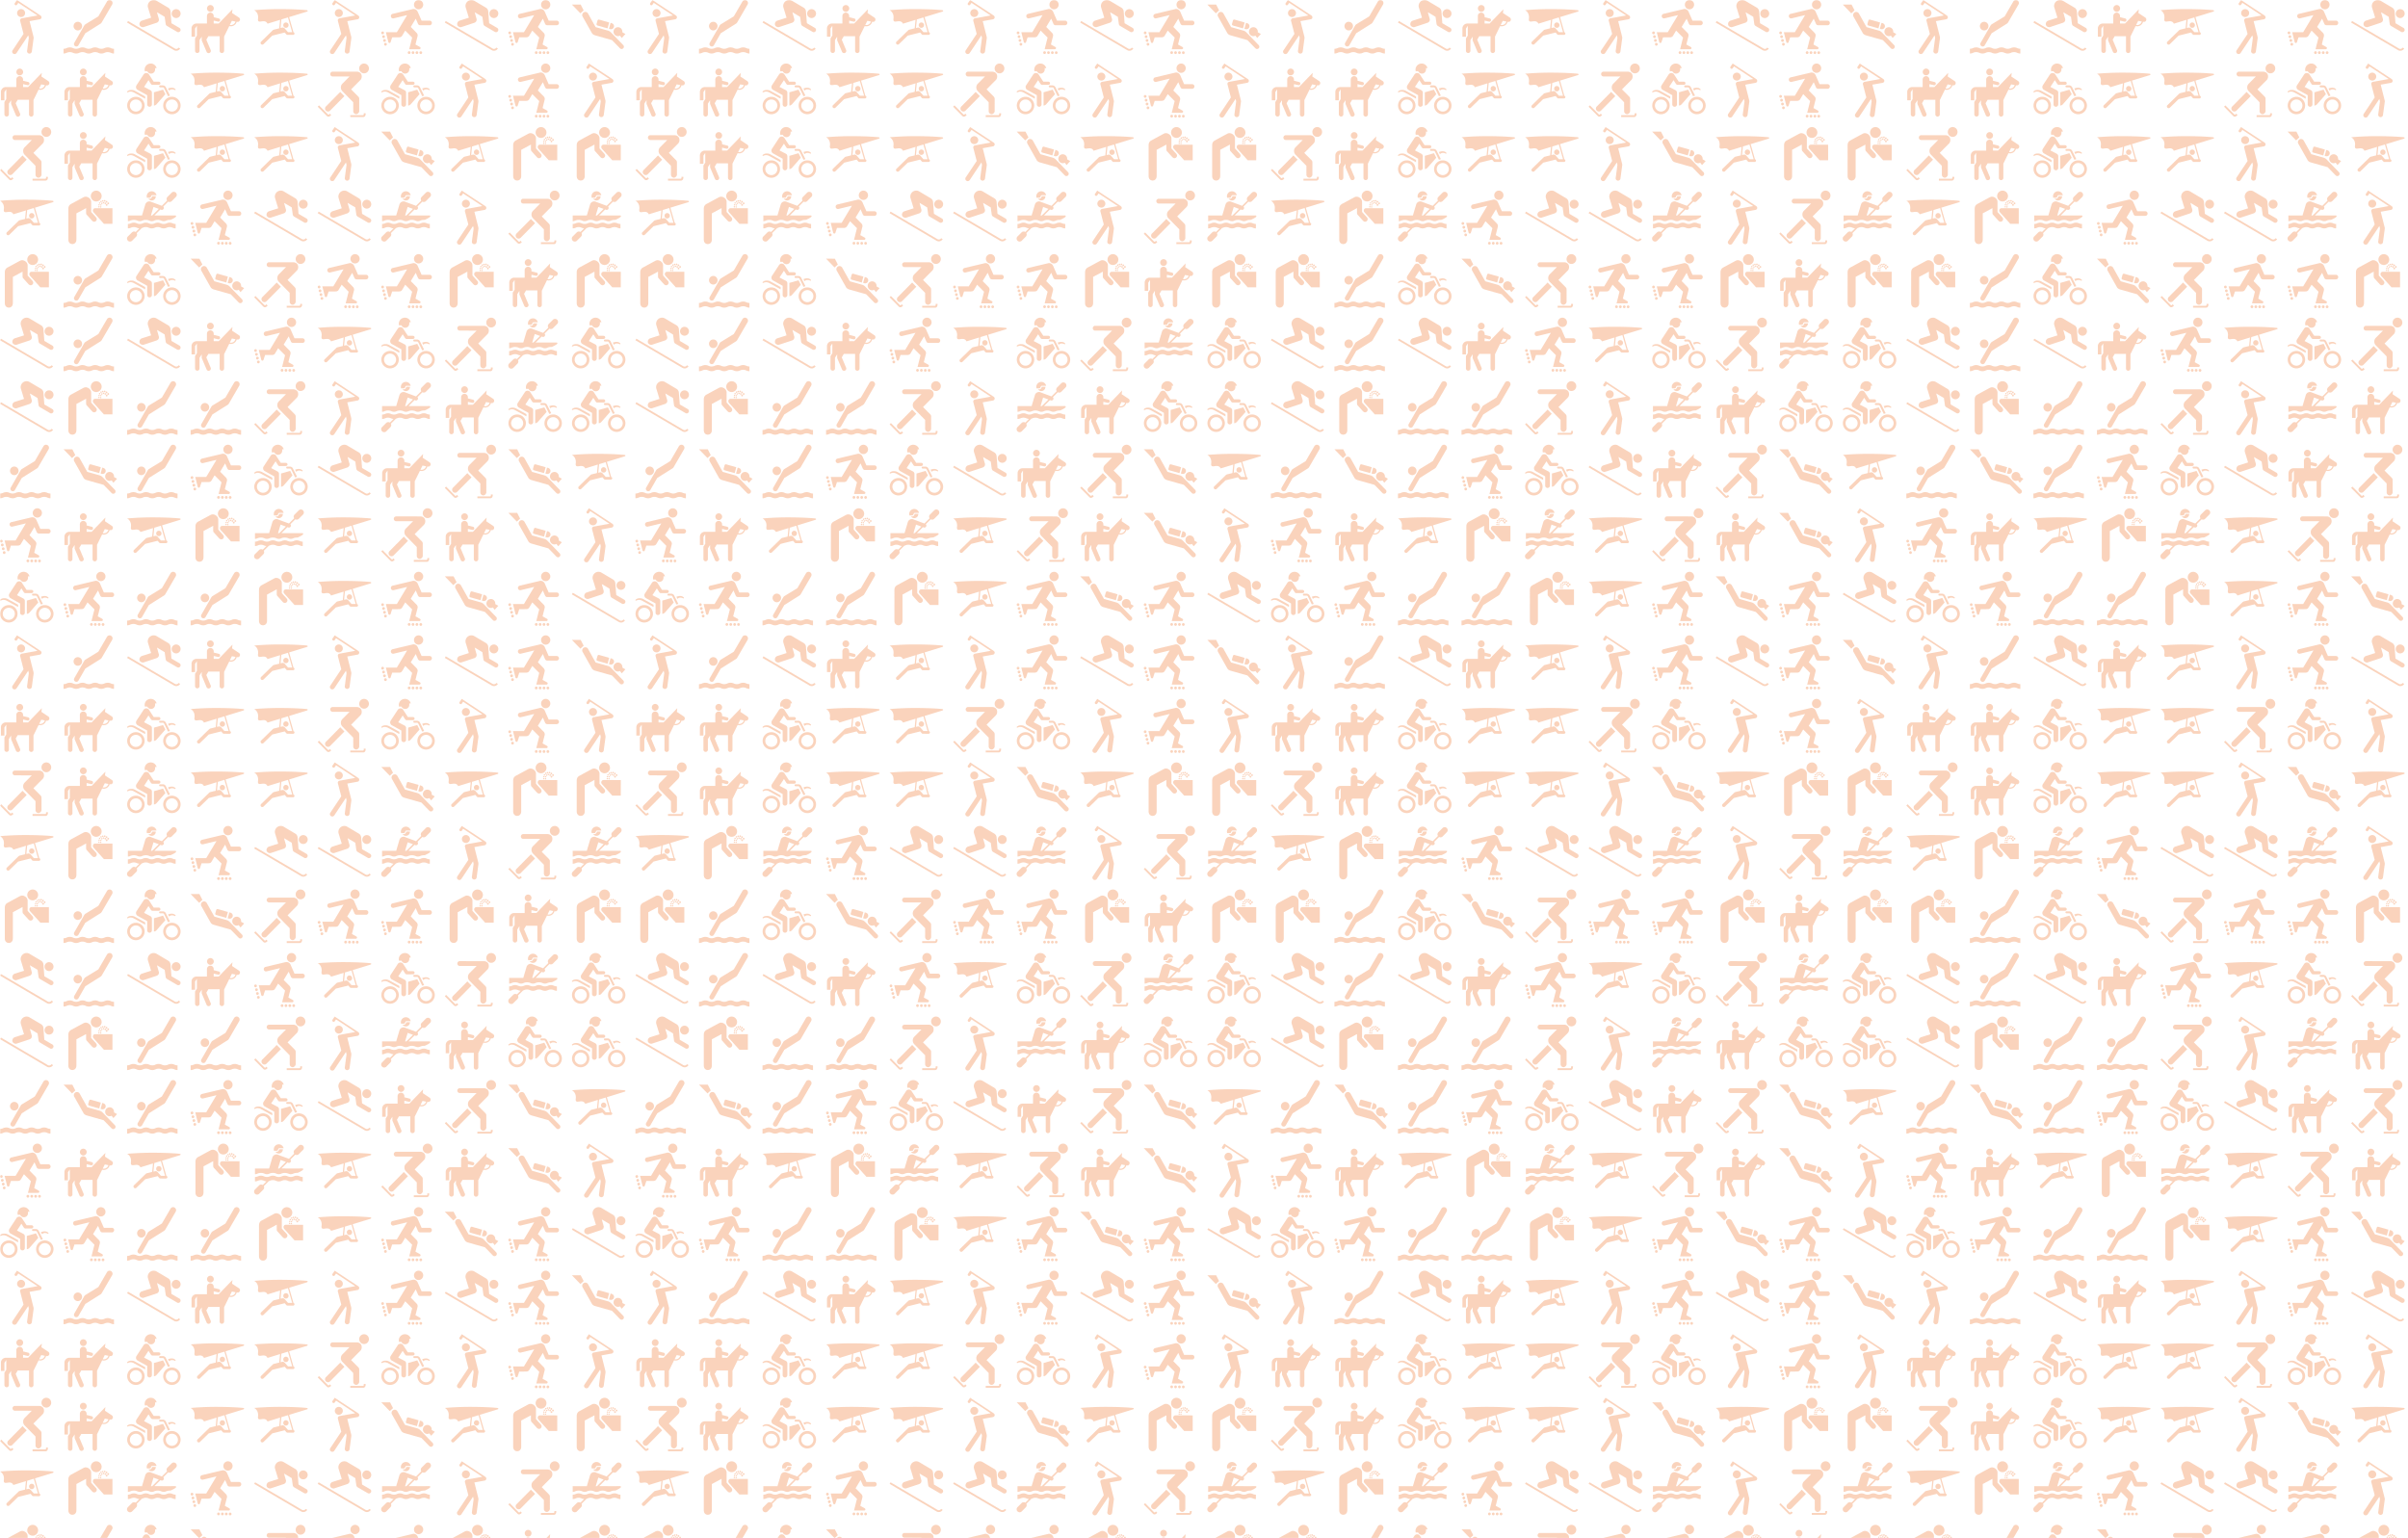 <svg xmlns="http://www.w3.org/2000/svg" version="1.1" xmlns:xlink="http://www.w3.org/1999/xlink" xmlns:svgjs="http://svgjs.dev/svgjs" width="1440" height="920" preserveAspectRatio="none" viewBox="0 0 1440 920"><g mask="url(&quot;#SvgjsMask1417&quot;)" fill="none"><use xlink:href="#SvgjsG1429" transform="translate(0, 0)" fill="rgba(244, 155, 100, 0.43)"></use><use xlink:href="#SvgjsG1429" transform="translate(0, 380)" fill="rgba(244, 155, 100, 0.43)"></use><use xlink:href="#SvgjsG1429" transform="translate(0, 760)" fill="rgba(244, 155, 100, 0.43)"></use><use xlink:href="#SvgjsG1429" transform="translate(380, 0)" fill="rgba(244, 155, 100, 0.43)"></use><use xlink:href="#SvgjsG1429" transform="translate(380, 380)" fill="rgba(244, 155, 100, 0.43)"></use><use xlink:href="#SvgjsG1429" transform="translate(380, 760)" fill="rgba(244, 155, 100, 0.43)"></use><use xlink:href="#SvgjsG1429" transform="translate(760, 0)" fill="rgba(244, 155, 100, 0.43)"></use><use xlink:href="#SvgjsG1429" transform="translate(760, 380)" fill="rgba(244, 155, 100, 0.43)"></use><use xlink:href="#SvgjsG1429" transform="translate(760, 760)" fill="rgba(244, 155, 100, 0.43)"></use><use xlink:href="#SvgjsG1429" transform="translate(1140, 0)" fill="rgba(244, 155, 100, 0.43)"></use><use xlink:href="#SvgjsG1429" transform="translate(1140, 380)" fill="rgba(244, 155, 100, 0.43)"></use><use xlink:href="#SvgjsG1429" transform="translate(1140, 760)" fill="rgba(244, 155, 100, 0.43)"></use></g><defs><mask id="SvgjsMask1417"><rect width="1440" height="920" fill="#ffffff"></rect></mask><g id="SvgjsG1426"><path d="M8.828 1.361C8.627 0.58 7.913 0 7.069 0 6.062 0 5.248 0.81 5.248 1.815c0 0.17 0.02 0.324 0.063 0.477h0.73c0.054 0.126 0.112 0.198 0.112 0.198a1.216 1.216 0 0 0 0.999 0.522 1.222 1.222 0 0 0 1.223-1.222c0-0.155 0.04-0.295-0.026-0.428h0.48v-0.001z m-0.051 10.853c-0.191 0.195-0.454 0.342-0.752 0.343V8.603l2.737-0.787 0.685 1.351L8.777 12.214z"></path><path d="M6.48 3.166a0.979 0.979 0 0 0-0.735-0.327c-0.311 0-0.59 0.144-0.769 0.37l-2.171 3.318a0.972 0.972 0 0 0-0.139 0.504 0.984 0.984 0 0 0 0.436 0.819l2.914 1.617V12.218A0.705 0.705 0 0 0 6.72 12.924c0.387 0 0.703-0.316 0.703-0.706V8.782s0.093-0.547-0.529-0.847l-1.817-0.95 1.324-2.022 0.703 1.104c0.14 0.222 0.33 0.31 0.502 0.306l1.806-0.006c0.734 0 0.734-0.954 0-0.951H7.949L6.48 3.166z m7.985 4.511c0.029 0.028 0.047 0.064 0.047 0.11 0 0.086-0.074 0.159-0.16 0.159-0.024 0-0.04 0-0.058-0.007-0.312-0.133-0.51-0.216-0.872-0.216-0.241 0-0.536 0.083-0.878 0.362l-0.317-0.626c0.395-0.119 0.72-0.224 1.058-0.224 0.541 0 0.826 0.112 1.178 0.444z"></path><path d="M2.349 8.158l3.058 1.687 0.007 0.677L1.922 8.599c-0.253-0.13-0.593-0.206-0.834-0.207-0.361 0-0.56 0.083-0.87 0.217-0.019 0.007-0.035 0.007-0.058 0.007A0.161 0.161 0 0 1 0 8.458c0-0.047 0.018-0.083 0.047-0.111 0.354-0.332 0.715-0.444 1.256-0.444 0.277 0 0.614 0.032 1.048 0.256z m0.283 6.204c0.996 0 1.803-0.807 1.804-1.805S3.629 10.752 2.632 10.752c-0.996 0-1.803 0.806-1.802 1.805 0 0.997 0.807 1.805 1.803 1.805zM0.031 12.557c0-1.437 1.166-2.605 2.601-2.605 1.44 0 2.605 1.167 2.605 2.605 0 1.437-1.165 2.604-2.605 2.604C1.197 15.161 0.031 13.994 0.031 12.557z m13.364 1.805A1.803 1.803 0 0 0 15.2 12.557 1.804 1.804 0 0 0 13.395 10.752c-0.993 0-1.8 0.807-1.801 1.805 0 0.998 0.807 1.805 1.801 1.805z m-2.6-1.805c0-1.437 1.163-2.605 2.6-2.605C14.832 9.952 16 11.12 16 12.557s-1.168 2.604-2.605 2.603c-1.437 0-2.6-1.166-2.6-2.603z m2.027-2.975L11.558 7.053a0.981 0.981 0 0 0-0.86-0.512h-0.824a0.293 0.293 0 0 0-0.291 0.295c0 0.163 0.13 0.292 0.292 0.292l0.825-0.005c0.14 0 0.295 0.094 0.353 0.23l1.191 2.429 0.58-0.201z"></path></g><g id="SvgjsG1424"><path d="M15.088 16c-0.331 0-0.646-0.076-0.927-0.204a2.26 2.26 0 0 0-0.957-0.216c-0.342 0-0.666 0.08-0.958 0.216A2.25 2.25 0 0 1 11.316 16c-0.331 0-0.646-0.076-0.926-0.204-0.294-0.136-0.616-0.216-0.958-0.216-0.342 0-0.669 0.08-0.958 0.216A2.25 2.25 0 0 1 7.545 16c-0.33 0-0.646-0.076-0.931-0.204a2.244 2.244 0 0 0-0.954-0.216c-0.342 0-0.669 0.08-0.957 0.216A2.246 2.246 0 0 1 3.776 16c-0.331 0-0.646-0.076-0.931-0.204a2.243 2.243 0 0 0-0.954-0.216c-0.342 0-0.669 0.08-0.957 0.216A2.267 2.267 0 0 1 0 16v-1.408c0.331 0 0.65-0.076 0.933-0.206a2.304 2.304 0 0 1 0.958-0.212c0.338 0 0.666 0.078 0.953 0.211a2.239 2.239 0 0 0 0.932 0.205 2.218 2.218 0 0 0 0.926-0.206 2.306 2.306 0 0 1 0.958-0.212c0.338 0 0.666 0.08 0.954 0.212a2.236 2.236 0 0 0 0.93 0.206c0.331 0 0.646-0.076 0.929-0.206 0.288-0.132 0.614-0.212 0.957-0.212s0.663 0.08 0.958 0.212a2.205 2.205 0 0 0 0.927 0.206c0.331 0 0.646-0.076 0.929-0.206 0.292-0.132 0.616-0.212 0.958-0.212 0.34 0 0.667 0.079 0.957 0.212a2.205 2.205 0 0 0 0.928 0.208v1.408zM4.27 9.094c0.702 0 1.274-0.578 1.273-1.289 0-0.71-0.571-1.283-1.273-1.284-0.7 0-1.271 0.573-1.271 1.284s0.573 1.288 1.272 1.288m0.18 4.451c-0.2 0.344-0.638 0.462-0.979 0.256-0.342-0.2-0.458-0.646-0.259-0.99L6.165 7.672a1.175 1.175 0 0 1 0.454-0.459l3.794-2.325L12.988 0.453C13.232 0.021 13.778-0.128 14.205 0.119c0.425 0.251 0.571 0.801 0.327 1.23L11.445 6.664a1.163 1.163 0 0 1-0.456 0.458L6.512 9.936 4.451 13.544z"></path></g><g id="SvgjsG1423"><path d="M14.668 5.394A1.332 1.332 0 0 0 16 4.062c0-0.735-0.596-1.328-1.332-1.328-0.733 0-1.33 0.594-1.331 1.328s0.597 1.332 1.331 1.332zM14.011 14.984a1.353 1.353 0 0 0 1.855-0.472l-0.465-0.279c-0.228 0.384-0.727 0.506-1.109 0.279L0.275 6.282 0 6.752 14.011 14.984z"></path><path d="M8.937 0.301c-0.81-0.544-1.904-0.33-2.45 0.483-0.301 0.444-0.383 1.006-0.236 1.462l0.931 3.05-2.811 0.896a1.085 1.085 0 0 0-0.67 0.877c-0.073 0.594 0.37 0.987 0.964 1.057 0.135 0.016 0.226-0.024 0.352-0.055l3.837-1.269c0.281-0.102 0.589-0.382 0.619-0.626 0.021-0.177 0.078-0.326 0.042-0.432l-0.584-2.086 2.306 1.371 0.279 2c0.024 0.35 0.183 0.601 0.452 0.751L14.984 9.541a0.683 0.683 0 0 0 0.928-0.275c0.183-0.33 0.059-0.75-0.272-0.932l-2.383-1.391-0.275-3.565a1.453 1.453 0 0 0-0.612-1.045L8.938 0.301z"></path></g><g id="SvgjsG1422"><path d="M9.772 3.249c0.894 0 1.621-0.726 1.625-1.624C11.392 0.73 10.666 0.003 9.771 0c-0.898 0.003-1.624 0.73-1.624 1.625 0 0.898 0.726 1.624 1.625 1.624zM6.045 1.946c0.919-0.474 2.204 0.395 2.215 1.347v3.094l1.469 1.626c0.675 0.756-0.393 1.797-1.139 1.042L6.931 7.221c-0.107-0.102-0.185-0.223-0.183-0.504v-1.477l-2.902 1.563v7.863c0.001 1.776-2.405 1.776-2.406 0.017V5.36c0.002-0.519 0.207-1.025 0.72-1.32L6.045 1.946z"></path><path d="M12.066 9.922h2.554V5.274l-5.143-0.009c-0.658 0-0.906 0.745-0.496 1.217l3.084 3.44z m-1.478-4.865a0.205 0.205 0 0 0 0.2-0.2 0.205 0.205 0 0 0-0.2-0.2c-0.111 0.002-0.2 0.09-0.2 0.2s0.089 0.199 0.2 0.2z m0.53 0.034a0.203 0.203 0 0 0 0.2-0.199 0.203 0.203 0 0 0-0.2-0.2 0.203 0.203 0 0 0-0.2 0.2c0.002 0.109 0.09 0.198 0.2 0.199z m0.035-0.59c0.109 0.003 0.197-0.086 0.2-0.192-0.003-0.114-0.091-0.202-0.2-0.2-0.11-0.002-0.199 0.086-0.2 0.2a0.195 0.195 0 0 0 0.2 0.192z m-0.53-0.035c0.109 0.001 0.198-0.088 0.2-0.2-0.002-0.107-0.091-0.196-0.2-0.2-0.11 0.004-0.198 0.093-0.199 0.2 0.001 0.112 0.09 0.201 0.199 0.2z m0.174-0.539c0.113-0.004 0.206-0.098 0.209-0.208-0.002-0.118-0.096-0.211-0.209-0.208-0.117-0.003-0.21 0.09-0.209 0.209-0.002 0.112 0.092 0.205 0.209 0.209z m0.643 0.105c0.116-0.004 0.209-0.098 0.209-0.209 0.001-0.118-0.093-0.211-0.209-0.208-0.114-0.003-0.206 0.09-0.208 0.208 0.002 0.112 0.094 0.205 0.21 0.209z m-0.226-0.54c0.118-0.002 0.216-0.1 0.218-0.216-0.002-0.125-0.099-0.223-0.217-0.227-0.123 0.003-0.221 0.101-0.216 0.226-0.004 0.117 0.094 0.214 0.217 0.216zM11.961 3.84c0.119-0.002 0.217-0.1 0.217-0.217a0.224 0.224 0 0 0-0.217-0.226c-0.123 0.003-0.221 0.101-0.217 0.226-0.003 0.117 0.094 0.215 0.218 0.217z m-0.243-0.538c0.124-0.003 0.222-0.1 0.226-0.218a0.232 0.232 0 0 0-0.226-0.226c-0.117 0.003-0.216 0.101-0.217 0.226a0.224 0.224 0 0 0 0.218 0.218z m0.591 0a0.244 0.244 0 0 0 0.243-0.244c0-0.133-0.108-0.241-0.243-0.243a0.252 0.252 0 0 0-0.243 0.243c0.004 0.134 0.112 0.242 0.243 0.244z m0.191 0.747c0.131-0.002 0.239-0.11 0.243-0.243-0.004-0.133-0.112-0.241-0.243-0.244a0.245 0.245 0 0 0-0.243 0.244 0.245 0.245 0 0 0 0.243 0.243z m0.365-0.461c0.142-0.003 0.255-0.116 0.252-0.252 0.003-0.142-0.109-0.256-0.251-0.259-0.138 0.003-0.251 0.117-0.251 0.261 0.001 0.136 0.114 0.25 0.251 0.253z m0.486 0.487a0.27 0.27 0 0 0 0.27-0.261c-0.003-0.151-0.123-0.27-0.269-0.269-0.147-0.001-0.266 0.118-0.269 0.269 0.003 0.143 0.122 0.262 0.27 0.261zM12.891 4.544a0.268 0.268 0 0 0 0.27-0.261c-0.003-0.15-0.122-0.27-0.27-0.269a0.259 0.259 0 0 0-0.26 0.269c-0.005 0.144 0.114 0.262 0.26 0.261z"></path></g><g id="SvgjsG1418"><path d="M6.309 2.72c-0.666 0-1.202 0.531-1.202 1.186 0 0.656 0.537 1.186 1.202 1.186 0.661 0 1.199-0.53 1.2-1.186 0-0.654-0.538-1.185-1.2-1.186z"></path><path d="M12.402 5.065c-0.045-0.256-0.255-0.401-0.267-0.41L5.075 0 4.42 0.95a0.402 0.402 0 0 0 0.118 0.558 0.399 0.399 0 0 0 0.556-0.114L5.479 0.845l5.734 3.784-4.698 0.845c-0.333 0.056-0.573 0.389-0.499 0.715l1.022 3.952L3.732 15.1c-0.198 0.339-0.078 0.773 0.264 0.967a0.724 0.724 0 0 0 0.981-0.262s3.449-5.186 3.462-5.219 0.178 0.72 0.178 0.724l-0.518 3.89c-0.065 0.387 0.198 0.749 0.589 0.815 0.391 0.065 0.762-0.194 0.827-0.58l0.535-4.002c0.016-0.102-0.005-0.327-0.028-0.426l-1.178-4.686 3.069-0.552a0.609 0.609 0 0 0 0.492-0.704z"></path></g><g id="SvgjsG1421"><path d="M9.232 8.281a0.793 0.793 0 0 0 1.012-0.494c0.144-0.421-0.076-0.877-0.492-1.023-0.415-0.146-0.867 0.076-1.011 0.496-0.141 0.417 0.076 0.876 0.491 1.021z"></path><path d="M15.745 3.046S13.058 2.72 7.478 2.72C3.362 2.72 0 3.046 0 3.046s1.394 0.621 1.152 2.545 2.001-0.241 2.838 1.492l3.758-1.152-0.246 2.535-1.588 0.393a0.805 0.805 0 0 0-0.357 0.19L2.07 12.453c-0.206 0.197-0.21 0.529-0.012 0.734 0.195 0.208 0.523 0.216 0.726 0.019l2.626-2.557 3.213-0.795-0.023 0.006 0.536-0.137 0.491 0.565a0.406 0.406 0 0 0 0.299 0.136l1.731 0.006c0.217 0 0.397-0.179 0.397-0.403 0-0.194-0.133-0.344-0.31-0.388L10.453 5.104 15.824 3.459c0.256-0.112 0.236-0.377-0.079-0.413z m-4.389 6.576c-0.394 0-1.05-0.003-1.249-0.003-0.188-0.216-0.933-1.066-0.933-1.066-0.01-0.016-0.029-0.019-0.039-0.029-0.189-0.223-0.488-0.338-0.787-0.266l-0.466 0.116 0.249-2.56 1.968-0.602 1.257 4.41z"></path></g><g id="SvgjsG1419"><path d="M5.908 3.529A1.008 1.008 0 1 0 5.911 1.511a1.008 1.008 0 0 0-0.003 2.018M0.267 8.521c0-0.818 0.665-1.486 1.484-1.486h3.129V4.788a1.01 1.01 0 0 1 2.02 0v0.348l1.493 0.379a0.487 0.487 0 1 1-0.213 0.947l-1.28-0.298v0.865h1.504l4.106-4.249-0.124 1.106 2.021 1.342c0.334 0.192 0.455 0.622 0.267 0.957a0.693 0.693 0 0 1-0.733 0.343l-0.16-0.03a1.804 1.804 0 0 1-2.233 1.298L10.009 10.933v4.292a0.667 0.667 0 0 1-1.333 0V10.837h-3.378l-0.605 1.035 1.263 3.013c0.185 0.324 0.071 0.729-0.249 0.911a0.67 0.67 0 0 1-0.914-0.253l-1.476-3.477v-1.108l-0.657 1.038v3.229a0.67 0.67 0 0 1-1.337 0V11.495l0.551-0.866V7.705l-0.551 0.841v2.435H0.27V8.521zM13.404 6.436l-1.07-0.207-0.622 1.236a1.426 1.426 0 0 0 1.692-1.031z" fill-rule="evenodd"></path></g><g id="SvgjsG1420"><path d="M13.858 2.933c0.801 0 1.453-0.657 1.452-1.467C15.31 0.655 14.658 0 13.858 0c-0.803 0-1.452 0.655-1.453 1.466 0 0.81 0.65 1.467 1.452 1.467M9.736 15.446h3.748s0.284 0.03 0.284-0.27v-0.298h0.552s0.128 1.025-0.629 1.123H9.736v-0.554zM0.384 12.515L3.037 15.195s0.178 0.222 0.387 0.01l0.211-0.213 0.389 0.397s-0.627 0.818-1.23 0.347L0 12.909l0.384-0.394zM10.618 11.584l0.004 2.656c0 0.499 0.4 0.904 0.895 0.904 0.452 0 0.893-0.528 0.893-0.904V10.544a0.91 0.91 0 0 0-0.278-0.657L9.987 7.725 12.832 4.85c0.535-0.677 0.253-1.486 0.253-1.486-0.294-0.896-1.302-0.928-1.303-0.928l-7.332-0.002c-0.391 0-0.709 0.32-0.708 0.717s0.318 0.717 0.708 0.716l5.062 0.008L7.381 6.021c-0.305 0.317-0.46 0.672-0.46 1.134 0 0.446 0.176 0.845 0.468 1.135L10.618 11.584z"></path><path d="M6.935 8.695a2.084 2.084 0 0 1-0.186-0.216l-4.23 4.288c-0.322 0.26-0.424 0.716-0.234 1.099 0.222 0.437 0.755 0.61 1.187 0.387a1.098 1.098 0 0 0 0.163-0.111l4.344-4.397-1.043-1.051z"></path></g><g id="SvgjsG1428"><path d="M12.73 9.585c-0.323 0-0.633 0.076-0.905 0.204-0.269 0.116-0.567 0.189-0.88 0.189-0.313 0-0.611-0.073-0.881-0.189a2.145 2.145 0 0 0-1.812 0c-0.266 0.116-0.564 0.189-0.877 0.189s-0.611-0.073-0.88-0.189a2.145 2.145 0 0 0-1.811 0c-0.269 0.116-0.567 0.189-0.879 0.189-0.313 0-0.611-0.073-0.881-0.189a2.128 2.128 0 0 0-1.808 0c-0.269 0.116-0.567 0.189-0.88 0.189v1.317c0.313 0 0.611-0.073 0.88-0.19a2.128 2.128 0 0 1 1.808 0c0.227 0.102 0.48 0.16 0.741 0.175l-1.096 1.091a0.899 0.899 0 0 0-1.112 0.125l-1.253 1.254a0.896 0.896 0 0 0 1.265 1.265l1.251-1.254a0.892 0.892 0 0 0 0.16-1.047l1.505-1.505c0.102-0.033 0.204-0.058 0.299-0.102a2.145 2.145 0 0 1 1.811 0c0.268 0.116 0.567 0.189 0.881 0.189s0.611-0.073 0.879-0.189a2.145 2.145 0 0 1 1.81 0c0.271 0.116 0.567 0.189 0.882 0.189 0.311 0 0.611-0.073 0.88-0.189a2.145 2.145 0 0 1 1.811 0c0.268 0.116 0.567 0.189 0.88 0.189V9.978c-0.311 0-0.611-0.073-0.88-0.189-0.276-0.128-0.582-0.204-0.906-0.204M7.508 7.433H7.127l0.767-2.554 1.585 0.586L7.505 7.433z m5.833-4.288l1.251-1.256a0.887 0.887 0 0 0 0-1.265 0.887 0.887 0 0 0-1.263 0l-1.253 1.254a0.892 0.892 0 0 0-0.123 1.108L10.394 4.548l-3.098-1.149a1.28 1.28 0 0 0-1.855 0.742L4.495 7.331a0.454 0.454 0 0 0-0.019 0.102H0.24v1.712c0.23 0 0.468-0.054 0.678-0.146a2.639 2.639 0 0 1 2.199-0.004 1.676 1.676 0 0 0 1.37 0.004 2.604 2.604 0 0 1 2.202-0.004 1.651 1.651 0 0 0 1.371 0.003 2.633 2.633 0 0 1 2.196-0.005 1.673 1.673 0 0 0 1.372 0.005c0.345-0.16 0.727-0.244 1.105-0.245 0.063 0 0.324 0.017 0.579-0.152 0.457-0.199 0.625-0.313 1.024-0.556 0.326-0.201 0.596-0.64-0.116-0.615-0.195 0.007-6.063 0-6.063 0L9.949 5.639l0.243 0.09a0.596 0.596 0 0 0 0.761-0.352 0.593 0.593 0 0 0-0.134-0.608L12.291 3.297c0.337 0.175 0.765 0.131 1.047-0.152z"></path><path d="M7.497 1.725l-0.165 0.349a0.646 0.646 0 0 1-0.576 0.364H6.371a1.212 1.212 0 0 0 2.202-0.691v-0.063h-1.021a0.058 0.058 0 0 0-0.055 0.044"></path><path d="M6.753 2.132a0.335 0.335 0 0 0 0.303-0.189l0.16-0.349c0.061-0.131 0.189-0.221 0.337-0.221h1.251a1.488 1.488 0 1 0-2.875 0.759h0.826z"></path></g><g id="SvgjsG1425"><path d="M11.159 0c-0.758 0-1.375 0.625-1.376 1.392 0 0.772 0.617 1.394 1.376 1.394 0.762 0 1.383-0.622 1.383-1.394C12.541 0.625 11.921 0 11.159 0M0.753 9.609c-0.12-0.195-0.37-0.253-0.56-0.131-0.193 0.119-0.25 0.372-0.131 0.567a0.409 0.409 0 0 0 0.564 0.13 0.415 0.415 0 0 0 0.127-0.566m0.283 1.137c-0.118-0.191-0.368-0.249-0.563-0.127a0.412 0.412 0 0 0-0.126 0.564 0.4 0.4 0 0 0 0.557 0.13 0.415 0.415 0 0 0 0.132-0.567m0.282 1.14c-0.118-0.195-0.375-0.253-0.561-0.132-0.195 0.12-0.25 0.373-0.132 0.567 0.118 0.191 0.374 0.249 0.562 0.129a0.411 0.411 0 0 0 0.131-0.564m0.279 1.138a0.405 0.405 0 0 0-0.558-0.133 0.415 0.415 0 0 0-0.131 0.567c0.118 0.195 0.368 0.253 0.563 0.133 0.187-0.12 0.247-0.374 0.126-0.567M8.213 15.341a0.416 0.416 0 0 0-0.268 0.519c0.072 0.22 0.301 0.336 0.513 0.27a0.42 0.42 0 0 0 0.268-0.519c-0.071-0.217-0.3-0.336-0.514-0.27m1.158 0.009c-0.214 0.065-0.33 0.297-0.262 0.514 0.069 0.22 0.3 0.34 0.512 0.27a0.415 0.415 0 0 0 0.263-0.519c-0.07-0.215-0.296-0.336-0.513-0.265m1.166 0.004a0.409 0.409 0 0 0-0.267 0.518c0.069 0.216 0.298 0.338 0.514 0.266 0.212-0.066 0.333-0.299 0.26-0.52a0.4 0.4 0 0 0-0.507-0.264m1.155 0.004a0.415 0.415 0 0 0-0.261 0.52c0.071 0.214 0.3 0.334 0.512 0.264a0.408 0.408 0 0 0 0.263-0.513 0.409 0.409 0 0 0-0.514-0.27M14.463 6.174h-2.408l-1.108-2.533a0.834 0.834 0 0 0-0.052-0.121c-0.004-0.007-0.008-0.012-0.008-0.016l-0.018-0.046-0.004 0.004c-0.206-0.44-0.636-0.755-1.146-0.775a1.003 1.003 0 0 0-0.279 0.024L3.39 4.147a0.684 0.684 0 0 0-0.508 0.824c0.082 0.371 0.442 0.599 0.808 0.516l4.039-0.971-3.069 5.118H1.375l0.728 2.892c0.025 0.087 0.025 0.106 0.052 0.152 0.103 0.17 0.32 0.224 0.485 0.12 0.09-0.052 0.147-0.145 0.164-0.239l0.435-1.34 0.016-0.055 2.024-0.007c0.403 0 0.748-0.112 0.953-0.454l0.93-1.558 2.072 2.085-0.879 3.496H11.397a0.358 0.358 0 0 0 0.357-0.354c0-0.154-0.095-0.263-0.214-0.329l-1.311-0.733 0.629-2.514s0.157-0.531-0.34-1.021l-1.695-1.716s0.907-1.506 1.488-2.473l0.675 1.548a0.668 0.668 0 0 0 0.251 0.294c0 0.004 0.007 0.004 0.007 0.009 0.107 0.069 0.235 0.112 0.373 0.112h2.832c0.379 0.004 0.682-0.309 0.685-0.685a0.68 0.68 0 0 0-0.672-0.69"></path></g><g id="SvgjsG1427"><path d="M0 1.36l2.539 2.624 0.975-0.885L2.631 1.368z m11.445 7.35c0.48 0.133 0.996-0.141 1.133-0.634 0.131-0.485-0.149-0.995-0.632-1.132l-0.377-0.106-0.487 1.763 0.363 0.109z m-0.295-1.985L8.111 5.859c-0.2-0.052-0.4 0.069-0.456 0.271l-0.285 1.027c-0.056 0.202 0.053 0.409 0.257 0.47l3.039 0.856 0.484-1.757z"></path><path d="M11.63 9.644c-0.232-0.223-0.52-0.4-0.856-0.494L7.09 8.108 4.826 4.048c-0.119-0.21-0.311-0.377-0.56-0.445-0.496-0.141-1.012 0.154-1.148 0.655a0.93 0.93 0 0 0 0.072 0.688l2.832 5.02s0.232 0.377 0.815 0.571l5.149 1.459L14.373 14.446c0.079 0.084 0.183 0.149 0.308 0.185 0.36 0.101 0.736-0.116 0.841-0.476 0.068-0.255-0.013-0.523-0.192-0.688L11.63 9.644z m2.747 1.014l0.535 0.707L16 10.165l-0.918-0.517c0.086-0.651-0.312-1.281-0.953-1.464-0.704-0.197-1.436 0.215-1.631 0.927-0.2 0.716 0.212 1.452 0.916 1.649 0.334 0.097 0.675 0.044 0.963-0.102z"></path></g><g id="SvgjsG1429"><use xlink:href="#SvgjsG1418" transform="translate(0, 0) scale(2)" fill="rgba(244, 155, 100, 0.43)"></use><use xlink:href="#SvgjsG1419" transform="translate(0, 38) scale(2)" fill="rgba(244, 155, 100, 0.43)"></use><use xlink:href="#SvgjsG1420" transform="translate(0, 76) scale(2)" fill="rgba(244, 155, 100, 0.43)"></use><use xlink:href="#SvgjsG1421" transform="translate(0, 114) scale(2)" fill="rgba(244, 155, 100, 0.43)"></use><use xlink:href="#SvgjsG1422" transform="translate(0, 152) scale(2)" fill="rgba(244, 155, 100, 0.43)"></use><use xlink:href="#SvgjsG1423" transform="translate(0, 190) scale(2)" fill="rgba(244, 155, 100, 0.43)"></use><use xlink:href="#SvgjsG1423" transform="translate(0, 228) scale(2)" fill="rgba(244, 155, 100, 0.43)"></use><use xlink:href="#SvgjsG1424" transform="translate(0, 266) scale(2)" fill="rgba(244, 155, 100, 0.43)"></use><use xlink:href="#SvgjsG1425" transform="translate(0, 304) scale(2)" fill="rgba(244, 155, 100, 0.43)"></use><use xlink:href="#SvgjsG1426" transform="translate(0, 342) scale(2)" fill="rgba(244, 155, 100, 0.43)"></use><use xlink:href="#SvgjsG1424" transform="translate(38, 0) scale(2)" fill="rgba(244, 155, 100, 0.43)"></use><use xlink:href="#SvgjsG1419" transform="translate(38, 38) scale(2)" fill="rgba(244, 155, 100, 0.43)"></use><use xlink:href="#SvgjsG1419" transform="translate(38, 76) scale(2)" fill="rgba(244, 155, 100, 0.43)"></use><use xlink:href="#SvgjsG1422" transform="translate(38, 114) scale(2)" fill="rgba(244, 155, 100, 0.43)"></use><use xlink:href="#SvgjsG1424" transform="translate(38, 152) scale(2)" fill="rgba(244, 155, 100, 0.43)"></use><use xlink:href="#SvgjsG1424" transform="translate(38, 190) scale(2)" fill="rgba(244, 155, 100, 0.43)"></use><use xlink:href="#SvgjsG1422" transform="translate(38, 228) scale(2)" fill="rgba(244, 155, 100, 0.43)"></use><use xlink:href="#SvgjsG1427" transform="translate(38, 266) scale(2)" fill="rgba(244, 155, 100, 0.43)"></use><use xlink:href="#SvgjsG1419" transform="translate(38, 304) scale(2)" fill="rgba(244, 155, 100, 0.43)"></use><use xlink:href="#SvgjsG1425" transform="translate(38, 342) scale(2)" fill="rgba(244, 155, 100, 0.43)"></use><use xlink:href="#SvgjsG1423" transform="translate(76, 0) scale(2)" fill="rgba(244, 155, 100, 0.43)"></use><use xlink:href="#SvgjsG1426" transform="translate(76, 38) scale(2)" fill="rgba(244, 155, 100, 0.43)"></use><use xlink:href="#SvgjsG1426" transform="translate(76, 76) scale(2)" fill="rgba(244, 155, 100, 0.43)"></use><use xlink:href="#SvgjsG1428" transform="translate(76, 114) scale(2)" fill="rgba(244, 155, 100, 0.43)"></use><use xlink:href="#SvgjsG1426" transform="translate(76, 152) scale(2)" fill="rgba(244, 155, 100, 0.43)"></use><use xlink:href="#SvgjsG1423" transform="translate(76, 190) scale(2)" fill="rgba(244, 155, 100, 0.43)"></use><use xlink:href="#SvgjsG1424" transform="translate(76, 228) scale(2)" fill="rgba(244, 155, 100, 0.43)"></use><use xlink:href="#SvgjsG1424" transform="translate(76, 266) scale(2)" fill="rgba(244, 155, 100, 0.43)"></use><use xlink:href="#SvgjsG1421" transform="translate(76, 304) scale(2)" fill="rgba(244, 155, 100, 0.43)"></use><use xlink:href="#SvgjsG1424" transform="translate(76, 342) scale(2)" fill="rgba(244, 155, 100, 0.43)"></use><use xlink:href="#SvgjsG1419" transform="translate(114, 0) scale(2)" fill="rgba(244, 155, 100, 0.43)"></use><use xlink:href="#SvgjsG1421" transform="translate(114, 38) scale(2)" fill="rgba(244, 155, 100, 0.43)"></use><use xlink:href="#SvgjsG1421" transform="translate(114, 76) scale(2)" fill="rgba(244, 155, 100, 0.43)"></use><use xlink:href="#SvgjsG1425" transform="translate(114, 114) scale(2)" fill="rgba(244, 155, 100, 0.43)"></use><use xlink:href="#SvgjsG1427" transform="translate(114, 152) scale(2)" fill="rgba(244, 155, 100, 0.43)"></use><use xlink:href="#SvgjsG1419" transform="translate(114, 190) scale(2)" fill="rgba(244, 155, 100, 0.43)"></use><use xlink:href="#SvgjsG1424" transform="translate(114, 228) scale(2)" fill="rgba(244, 155, 100, 0.43)"></use><use xlink:href="#SvgjsG1425" transform="translate(114, 266) scale(2)" fill="rgba(244, 155, 100, 0.43)"></use><use xlink:href="#SvgjsG1422" transform="translate(114, 304) scale(2)" fill="rgba(244, 155, 100, 0.43)"></use><use xlink:href="#SvgjsG1424" transform="translate(114, 342) scale(2)" fill="rgba(244, 155, 100, 0.43)"></use><use xlink:href="#SvgjsG1421" transform="translate(152, 0) scale(2)" fill="rgba(244, 155, 100, 0.43)"></use><use xlink:href="#SvgjsG1421" transform="translate(152, 38) scale(2)" fill="rgba(244, 155, 100, 0.43)"></use><use xlink:href="#SvgjsG1421" transform="translate(152, 76) scale(2)" fill="rgba(244, 155, 100, 0.43)"></use><use xlink:href="#SvgjsG1423" transform="translate(152, 114) scale(2)" fill="rgba(244, 155, 100, 0.43)"></use><use xlink:href="#SvgjsG1420" transform="translate(152, 152) scale(2)" fill="rgba(244, 155, 100, 0.43)"></use><use xlink:href="#SvgjsG1425" transform="translate(152, 190) scale(2)" fill="rgba(244, 155, 100, 0.43)"></use><use xlink:href="#SvgjsG1420" transform="translate(152, 228) scale(2)" fill="rgba(244, 155, 100, 0.43)"></use><use xlink:href="#SvgjsG1426" transform="translate(152, 266) scale(2)" fill="rgba(244, 155, 100, 0.43)"></use><use xlink:href="#SvgjsG1428" transform="translate(152, 304) scale(2)" fill="rgba(244, 155, 100, 0.43)"></use><use xlink:href="#SvgjsG1422" transform="translate(152, 342) scale(2)" fill="rgba(244, 155, 100, 0.43)"></use><use xlink:href="#SvgjsG1418" transform="translate(190, 0) scale(2)" fill="rgba(244, 155, 100, 0.43)"></use><use xlink:href="#SvgjsG1420" transform="translate(190, 38) scale(2)" fill="rgba(244, 155, 100, 0.43)"></use><use xlink:href="#SvgjsG1418" transform="translate(190, 76) scale(2)" fill="rgba(244, 155, 100, 0.43)"></use><use xlink:href="#SvgjsG1423" transform="translate(190, 114) scale(2)" fill="rgba(244, 155, 100, 0.43)"></use><use xlink:href="#SvgjsG1425" transform="translate(190, 152) scale(2)" fill="rgba(244, 155, 100, 0.43)"></use><use xlink:href="#SvgjsG1421" transform="translate(190, 190) scale(2)" fill="rgba(244, 155, 100, 0.43)"></use><use xlink:href="#SvgjsG1418" transform="translate(190, 228) scale(2)" fill="rgba(244, 155, 100, 0.43)"></use><use xlink:href="#SvgjsG1423" transform="translate(190, 266) scale(2)" fill="rgba(244, 155, 100, 0.43)"></use><use xlink:href="#SvgjsG1421" transform="translate(190, 304) scale(2)" fill="rgba(244, 155, 100, 0.43)"></use><use xlink:href="#SvgjsG1421" transform="translate(190, 342) scale(2)" fill="rgba(244, 155, 100, 0.43)"></use><use xlink:href="#SvgjsG1425" transform="translate(228, 0) scale(2)" fill="rgba(244, 155, 100, 0.43)"></use><use xlink:href="#SvgjsG1426" transform="translate(228, 38) scale(2)" fill="rgba(244, 155, 100, 0.43)"></use><use xlink:href="#SvgjsG1427" transform="translate(228, 76) scale(2)" fill="rgba(244, 155, 100, 0.43)"></use><use xlink:href="#SvgjsG1428" transform="translate(228, 114) scale(2)" fill="rgba(244, 155, 100, 0.43)"></use><use xlink:href="#SvgjsG1425" transform="translate(228, 152) scale(2)" fill="rgba(244, 155, 100, 0.43)"></use><use xlink:href="#SvgjsG1426" transform="translate(228, 190) scale(2)" fill="rgba(244, 155, 100, 0.43)"></use><use xlink:href="#SvgjsG1428" transform="translate(228, 228) scale(2)" fill="rgba(244, 155, 100, 0.43)"></use><use xlink:href="#SvgjsG1419" transform="translate(228, 266) scale(2)" fill="rgba(244, 155, 100, 0.43)"></use><use xlink:href="#SvgjsG1420" transform="translate(228, 304) scale(2)" fill="rgba(244, 155, 100, 0.43)"></use><use xlink:href="#SvgjsG1425" transform="translate(228, 342) scale(2)" fill="rgba(244, 155, 100, 0.43)"></use><use xlink:href="#SvgjsG1423" transform="translate(266, 0) scale(2)" fill="rgba(244, 155, 100, 0.43)"></use><use xlink:href="#SvgjsG1418" transform="translate(266, 38) scale(2)" fill="rgba(244, 155, 100, 0.43)"></use><use xlink:href="#SvgjsG1421" transform="translate(266, 76) scale(2)" fill="rgba(244, 155, 100, 0.43)"></use><use xlink:href="#SvgjsG1418" transform="translate(266, 114) scale(2)" fill="rgba(244, 155, 100, 0.43)"></use><use xlink:href="#SvgjsG1422" transform="translate(266, 152) scale(2)" fill="rgba(244, 155, 100, 0.43)"></use><use xlink:href="#SvgjsG1420" transform="translate(266, 190) scale(2)" fill="rgba(244, 155, 100, 0.43)"></use><use xlink:href="#SvgjsG1419" transform="translate(266, 228) scale(2)" fill="rgba(244, 155, 100, 0.43)"></use><use xlink:href="#SvgjsG1420" transform="translate(266, 266) scale(2)" fill="rgba(244, 155, 100, 0.43)"></use><use xlink:href="#SvgjsG1419" transform="translate(266, 304) scale(2)" fill="rgba(244, 155, 100, 0.43)"></use><use xlink:href="#SvgjsG1427" transform="translate(266, 342) scale(2)" fill="rgba(244, 155, 100, 0.43)"></use><use xlink:href="#SvgjsG1425" transform="translate(304, 0) scale(2)" fill="rgba(244, 155, 100, 0.43)"></use><use xlink:href="#SvgjsG1425" transform="translate(304, 38) scale(2)" fill="rgba(244, 155, 100, 0.43)"></use><use xlink:href="#SvgjsG1422" transform="translate(304, 76) scale(2)" fill="rgba(244, 155, 100, 0.43)"></use><use xlink:href="#SvgjsG1420" transform="translate(304, 114) scale(2)" fill="rgba(244, 155, 100, 0.43)"></use><use xlink:href="#SvgjsG1419" transform="translate(304, 152) scale(2)" fill="rgba(244, 155, 100, 0.43)"></use><use xlink:href="#SvgjsG1428" transform="translate(304, 190) scale(2)" fill="rgba(244, 155, 100, 0.43)"></use><use xlink:href="#SvgjsG1426" transform="translate(304, 228) scale(2)" fill="rgba(244, 155, 100, 0.43)"></use><use xlink:href="#SvgjsG1427" transform="translate(304, 266) scale(2)" fill="rgba(244, 155, 100, 0.43)"></use><use xlink:href="#SvgjsG1427" transform="translate(304, 304) scale(2)" fill="rgba(244, 155, 100, 0.43)"></use><use xlink:href="#SvgjsG1425" transform="translate(304, 342) scale(2)" fill="rgba(244, 155, 100, 0.43)"></use><use xlink:href="#SvgjsG1427" transform="translate(342, 0) scale(2)" fill="rgba(244, 155, 100, 0.43)"></use><use xlink:href="#SvgjsG1418" transform="translate(342, 38) scale(2)" fill="rgba(244, 155, 100, 0.43)"></use><use xlink:href="#SvgjsG1422" transform="translate(342, 76) scale(2)" fill="rgba(244, 155, 100, 0.43)"></use><use xlink:href="#SvgjsG1428" transform="translate(342, 114) scale(2)" fill="rgba(244, 155, 100, 0.43)"></use><use xlink:href="#SvgjsG1422" transform="translate(342, 152) scale(2)" fill="rgba(244, 155, 100, 0.43)"></use><use xlink:href="#SvgjsG1426" transform="translate(342, 190) scale(2)" fill="rgba(244, 155, 100, 0.43)"></use><use xlink:href="#SvgjsG1426" transform="translate(342, 228) scale(2)" fill="rgba(244, 155, 100, 0.43)"></use><use xlink:href="#SvgjsG1421" transform="translate(342, 266) scale(2)" fill="rgba(244, 155, 100, 0.43)"></use><use xlink:href="#SvgjsG1418" transform="translate(342, 304) scale(2)" fill="rgba(244, 155, 100, 0.43)"></use><use xlink:href="#SvgjsG1423" transform="translate(342, 342) scale(2)" fill="rgba(244, 155, 100, 0.43)"></use></g></defs></svg>
